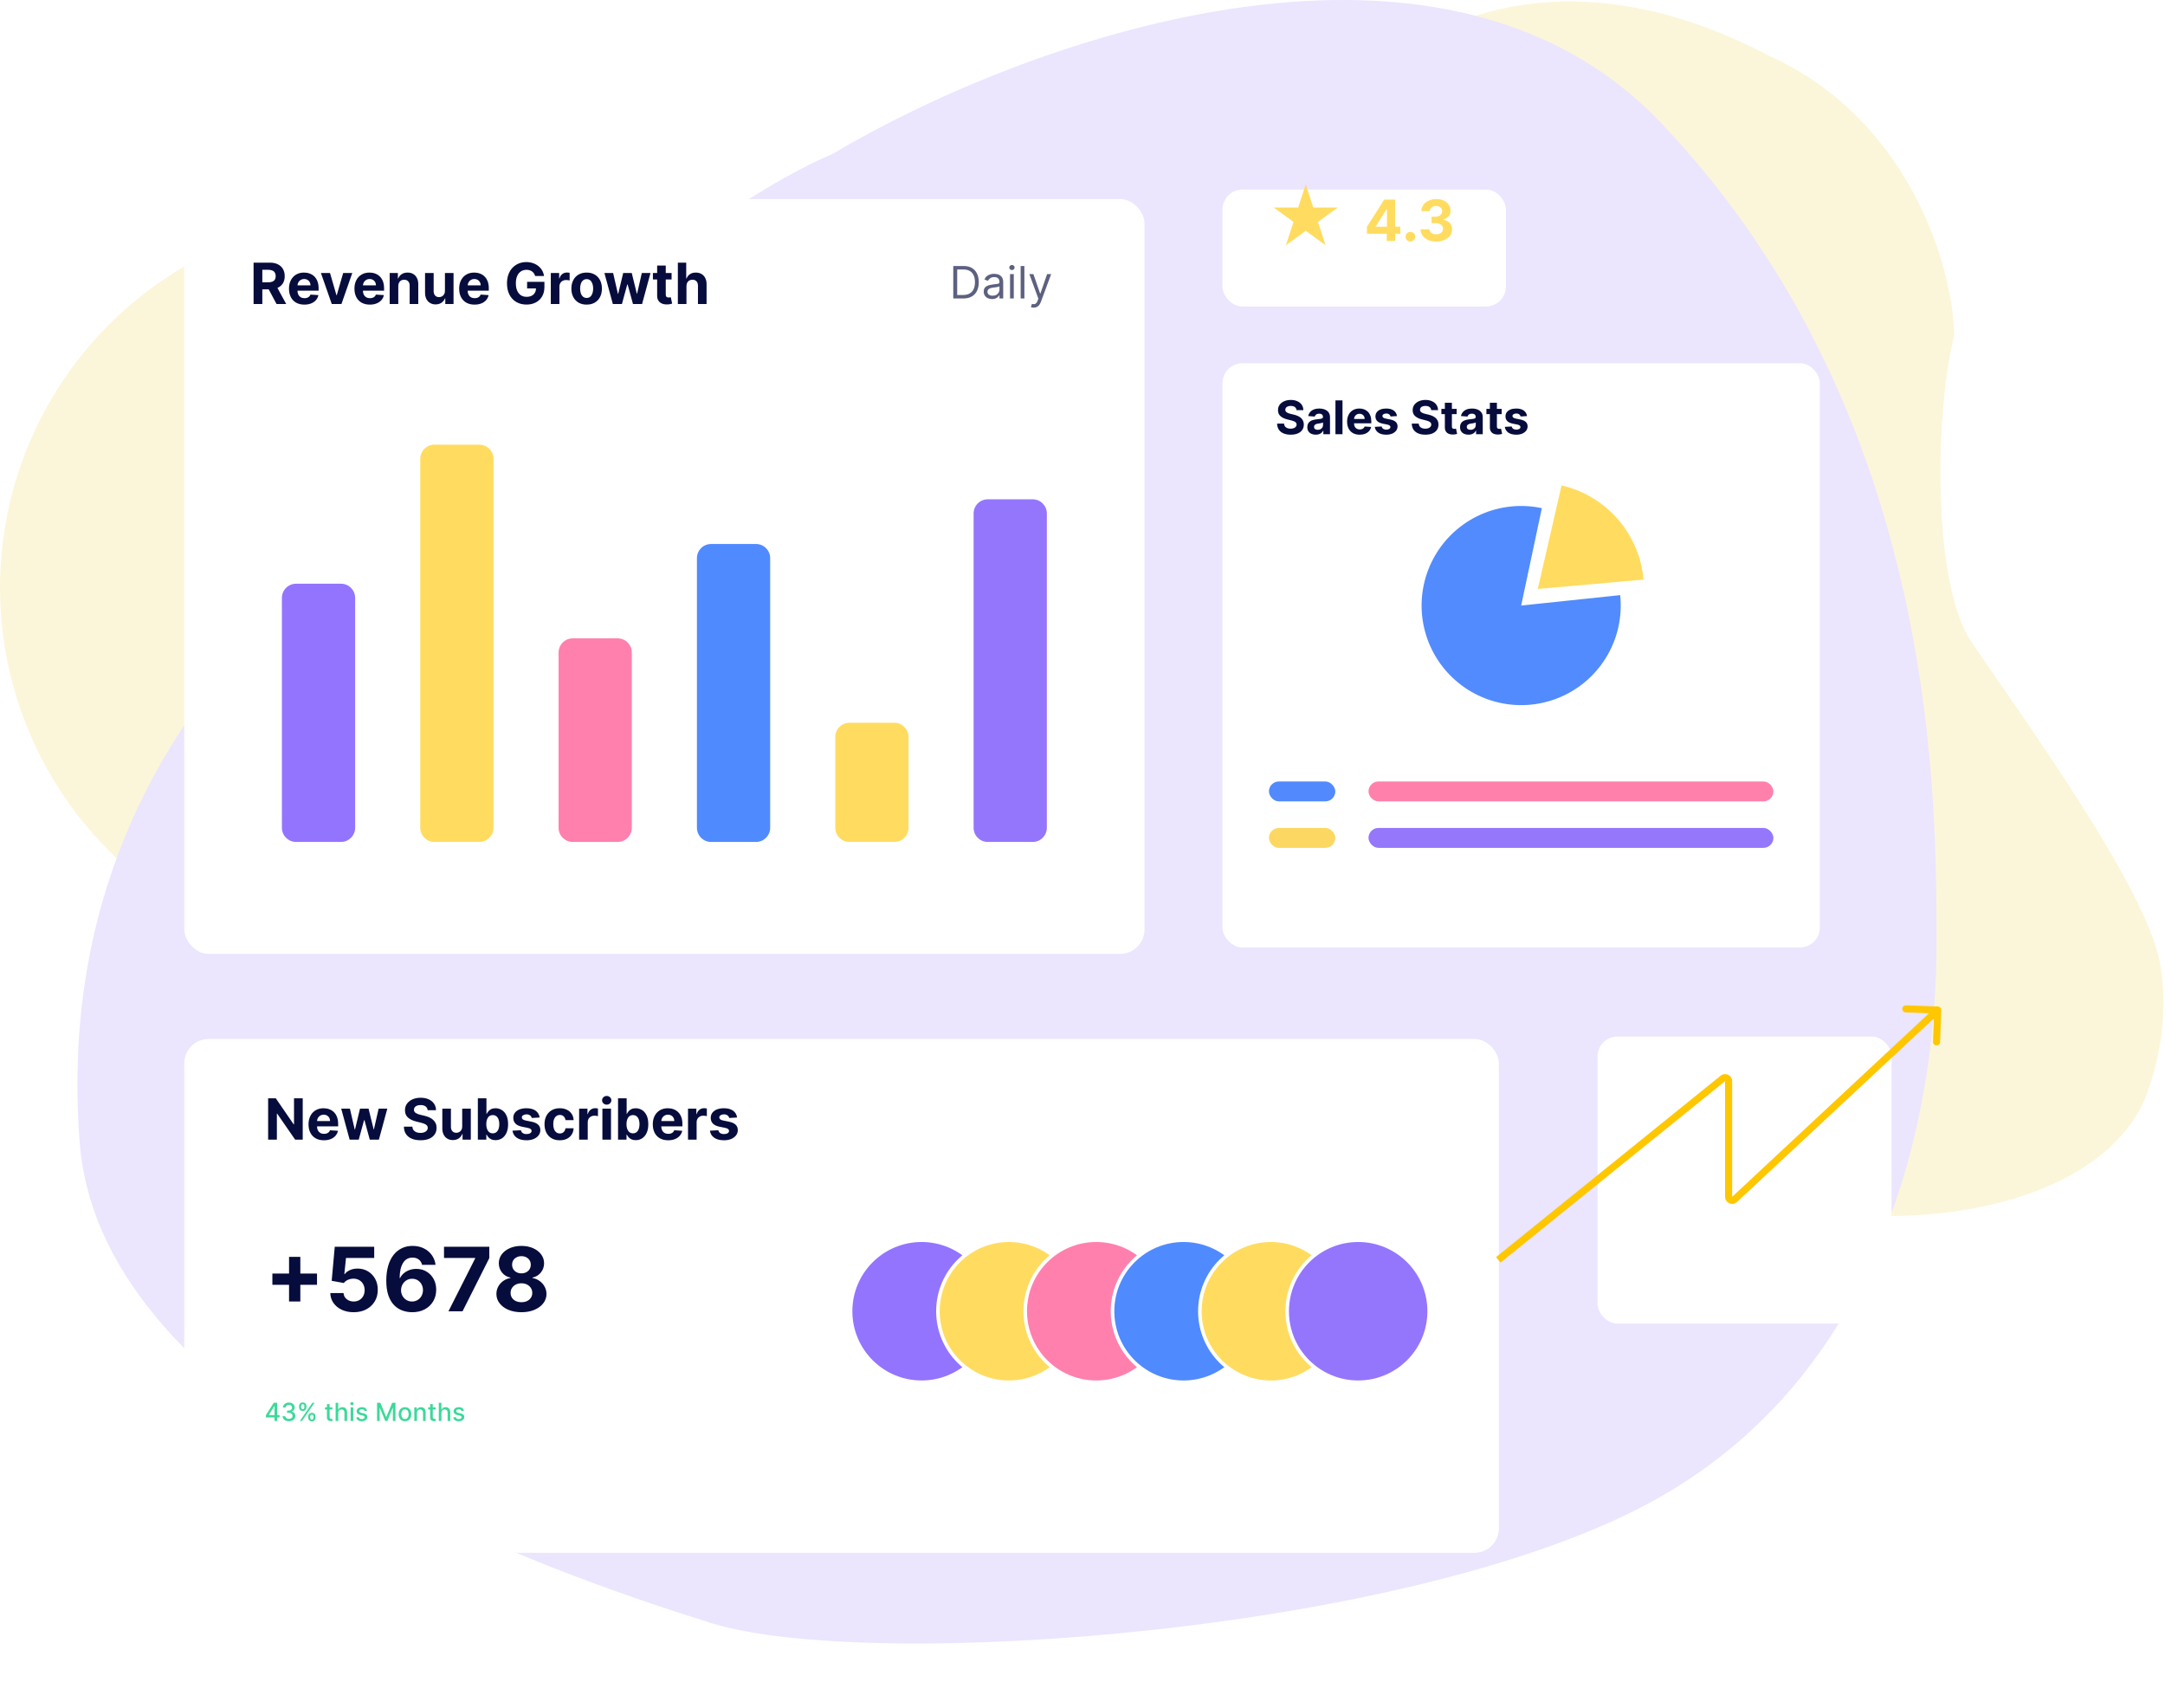 <svg width="611" height="482" viewBox="0 0 611 482" fill="none" xmlns="http://www.w3.org/2000/svg">
<circle cx="105" cy="165.835" r="105" fill="#FBF6DA"/>
<path d="M551.5 94.835C551.5 77.335 540 34.335 499.5 15.835C438.5 -16.165 397.167 8.502 378 28.335L142 310.835C254.333 321.168 487.7 342.035 522.5 342.835C560.1 345.242 594.5 333.835 605 310.835C605 310.835 613.5 292.335 609.5 271.335C605.5 250.335 571.5 203.335 556.5 181.335C544.909 164.335 546.3 114.835 551.5 94.835Z" fill="#FBF6DA"/>
<path d="M468.499 34.423C405.064 -31.977 286.401 12.756 234.999 43.423C188.999 62.923 97.499 143.923 63.499 188.923C53.685 201.911 16.499 245.923 22.499 322.423C28.647 400.811 155.999 443.923 200.499 457.923C244.999 471.923 400.999 460.923 468.499 422.423C535.999 383.923 546.499 306.423 546.499 266.923C546.499 227.423 547.793 117.423 468.499 34.423Z" fill="#EBE5FE"/>
<g filter="url(#filter0_d_15_2227)">
<rect x="52" y="47" width="271" height="213" rx="6.877" fill="white"/>
</g>
<path d="M271.858 84.226H269.028V75.057H271.983C272.873 75.057 273.634 75.24 274.267 75.607C274.899 75.972 275.384 76.495 275.722 77.179C276.059 77.859 276.228 78.674 276.228 79.624C276.228 80.579 276.058 81.401 275.717 82.09C275.377 82.777 274.882 83.305 274.231 83.675C273.58 84.043 272.789 84.226 271.858 84.226ZM270.139 83.241H271.786C272.544 83.241 273.173 83.095 273.671 82.802C274.17 82.51 274.541 82.093 274.786 81.553C275.031 81.013 275.153 80.37 275.153 79.624C275.153 78.883 275.032 78.246 274.79 77.712C274.549 77.174 274.188 76.763 273.707 76.476C273.226 76.186 272.628 76.042 271.912 76.042H270.139V83.241ZM279.971 84.387C279.535 84.387 279.139 84.305 278.784 84.141C278.429 83.974 278.147 83.734 277.938 83.42C277.729 83.104 277.625 82.722 277.625 82.274C277.625 81.88 277.702 81.561 277.857 81.316C278.013 81.068 278.22 80.874 278.48 80.734C278.739 80.594 279.026 80.489 279.339 80.42C279.656 80.349 279.974 80.292 280.293 80.25C280.711 80.197 281.05 80.156 281.309 80.129C281.572 80.1 281.763 80.05 281.882 79.982C282.005 79.913 282.066 79.794 282.066 79.624V79.588C282.066 79.146 281.945 78.803 281.703 78.558C281.465 78.313 281.102 78.191 280.615 78.191C280.111 78.191 279.715 78.301 279.429 78.522C279.142 78.743 278.941 78.979 278.824 79.23L277.822 78.871C278.001 78.454 278.239 78.128 278.538 77.895C278.839 77.659 279.168 77.495 279.523 77.403C279.881 77.307 280.233 77.26 280.58 77.26C280.8 77.26 281.054 77.286 281.341 77.34C281.63 77.391 281.909 77.497 282.178 77.658C282.45 77.819 282.675 78.062 282.854 78.388C283.033 78.713 283.123 79.149 283.123 79.695V84.226H282.066V83.295H282.012C281.941 83.444 281.821 83.604 281.654 83.774C281.487 83.944 281.265 84.089 280.987 84.208C280.709 84.328 280.371 84.387 279.971 84.387ZM280.132 83.438C280.55 83.438 280.902 83.356 281.188 83.192C281.478 83.028 281.696 82.816 281.842 82.556C281.991 82.296 282.066 82.023 282.066 81.737V80.77C282.021 80.823 281.923 80.873 281.77 80.917C281.621 80.959 281.448 80.996 281.251 81.029C281.057 81.059 280.868 81.086 280.683 81.11C280.5 81.131 280.353 81.149 280.239 81.164C279.965 81.2 279.708 81.258 279.469 81.338C279.233 81.416 279.042 81.534 278.896 81.692C278.753 81.847 278.681 82.059 278.681 82.328C278.681 82.695 278.817 82.972 279.089 83.16C279.363 83.346 279.711 83.438 280.132 83.438ZM285.051 84.226V77.349H286.108V84.226H285.051ZM285.588 76.203C285.382 76.203 285.205 76.133 285.056 75.993C284.909 75.852 284.836 75.684 284.836 75.487C284.836 75.29 284.909 75.121 285.056 74.981C285.205 74.84 285.382 74.77 285.588 74.77C285.794 74.77 285.97 74.84 286.117 74.981C286.266 75.121 286.341 75.29 286.341 75.487C286.341 75.684 286.266 75.852 286.117 75.993C285.97 76.133 285.794 76.203 285.588 76.203ZM289.1 75.057V84.226H288.043V75.057H289.1ZM291.715 86.805C291.536 86.805 291.377 86.79 291.236 86.76C291.096 86.733 290.999 86.707 290.945 86.68L291.214 85.748C291.471 85.814 291.698 85.838 291.895 85.82C292.092 85.802 292.266 85.714 292.418 85.556C292.574 85.401 292.715 85.148 292.844 84.799L293.041 84.262L290.498 77.349H291.644L293.542 82.829H293.614L295.512 77.349H296.658L293.739 85.229C293.608 85.584 293.445 85.878 293.251 86.111C293.057 86.347 292.832 86.521 292.575 86.635C292.321 86.748 292.035 86.805 291.715 86.805Z" fill="#5D6180"/>
<path d="M71.565 85.781V74.111H76.169C77.051 74.111 77.803 74.268 78.426 74.584C79.053 74.895 79.529 75.338 79.856 75.911C80.187 76.481 80.352 77.152 80.352 77.923C80.352 78.698 80.185 79.365 79.85 79.923C79.516 80.478 79.032 80.903 78.397 81.199C77.767 81.496 77.003 81.644 76.107 81.644H73.024V79.661H75.708C76.179 79.661 76.57 79.596 76.882 79.467C77.193 79.338 77.425 79.144 77.577 78.886C77.733 78.627 77.81 78.306 77.81 77.923C77.81 77.535 77.733 77.209 77.577 76.943C77.425 76.677 77.191 76.475 76.876 76.339C76.564 76.198 76.171 76.128 75.696 76.128H74.032V85.781H71.565ZM77.867 80.47L80.768 85.781H78.044L75.206 80.47H77.867ZM85.898 85.952C84.997 85.952 84.222 85.769 83.573 85.405C82.927 85.036 82.429 84.516 82.08 83.843C81.73 83.167 81.556 82.368 81.556 81.444C81.556 80.544 81.73 79.754 82.08 79.074C82.429 78.394 82.921 77.864 83.556 77.484C84.194 77.104 84.942 76.914 85.801 76.914C86.378 76.914 86.916 77.007 87.413 77.194C87.915 77.376 88.352 77.651 88.724 78.02C89.1 78.388 89.393 78.852 89.602 79.41C89.811 79.965 89.915 80.614 89.915 81.359V82.026H82.524V80.521H87.63C87.63 80.172 87.554 79.862 87.402 79.592C87.25 79.323 87.039 79.112 86.769 78.96C86.504 78.804 86.194 78.726 85.841 78.726C85.472 78.726 85.145 78.812 84.861 78.983C84.579 79.15 84.359 79.376 84.2 79.661C84.04 79.942 83.958 80.255 83.954 80.601V82.031C83.954 82.464 84.034 82.839 84.194 83.154C84.357 83.469 84.587 83.712 84.883 83.883C85.18 84.054 85.531 84.14 85.938 84.14C86.207 84.14 86.454 84.102 86.678 84.026C86.902 83.95 87.094 83.836 87.254 83.684C87.413 83.532 87.535 83.346 87.618 83.125L89.864 83.273C89.75 83.813 89.516 84.284 89.163 84.687C88.813 85.086 88.361 85.397 87.807 85.621C87.256 85.841 86.619 85.952 85.898 85.952ZM99.424 77.028L96.364 85.781H93.629L90.569 77.028H93.133L94.951 83.291H95.042L96.854 77.028H99.424ZM104.373 85.952C103.473 85.952 102.698 85.769 102.048 85.405C101.402 85.036 100.905 84.516 100.555 83.843C100.206 83.167 100.031 82.368 100.031 81.444C100.031 80.544 100.206 79.754 100.555 79.074C100.905 78.394 101.396 77.864 102.031 77.484C102.669 77.104 103.417 76.914 104.276 76.914C104.853 76.914 105.391 77.007 105.889 77.194C106.39 77.376 106.827 77.651 107.199 78.02C107.575 78.388 107.868 78.852 108.077 79.41C108.286 79.965 108.39 80.614 108.39 81.359V82.026H100.999V80.521H106.105C106.105 80.172 106.029 79.862 105.877 79.592C105.725 79.323 105.514 79.112 105.245 78.96C104.979 78.804 104.669 78.726 104.316 78.726C103.947 78.726 103.621 78.812 103.336 78.983C103.055 79.15 102.834 79.376 102.675 79.661C102.515 79.942 102.434 80.255 102.43 80.601V82.031C102.43 82.464 102.51 82.839 102.669 83.154C102.832 83.469 103.062 83.712 103.359 83.883C103.655 84.054 104.006 84.14 104.413 84.14C104.682 84.14 104.929 84.102 105.154 84.026C105.378 83.95 105.57 83.836 105.729 83.684C105.889 83.532 106.01 83.346 106.094 83.125L108.339 83.273C108.225 83.813 107.991 84.284 107.638 84.687C107.288 85.086 106.836 85.397 106.282 85.621C105.731 85.841 105.095 85.952 104.373 85.952ZM112.402 80.721V85.781H109.974V77.028H112.288V78.572H112.39C112.584 78.063 112.909 77.661 113.365 77.364C113.821 77.064 114.373 76.914 115.023 76.914C115.631 76.914 116.161 77.047 116.613 77.313C117.065 77.579 117.416 77.959 117.667 78.453C117.918 78.943 118.043 79.528 118.043 80.208V85.781H115.616V80.641C115.619 80.105 115.483 79.687 115.205 79.387C114.928 79.083 114.546 78.931 114.06 78.931C113.733 78.931 113.445 79.002 113.194 79.142C112.947 79.283 112.753 79.488 112.613 79.758C112.476 80.024 112.406 80.345 112.402 80.721ZM125.569 82.054V77.028H127.996V85.781H125.666V84.191H125.575C125.377 84.704 125.049 85.116 124.589 85.427C124.133 85.739 123.577 85.895 122.919 85.895C122.334 85.895 121.82 85.762 121.375 85.496C120.931 85.23 120.583 84.852 120.332 84.362C120.085 83.872 119.96 83.285 119.956 82.601V77.028H122.384V82.168C122.387 82.685 122.526 83.093 122.8 83.393C123.073 83.693 123.44 83.843 123.899 83.843C124.192 83.843 124.465 83.777 124.72 83.644C124.975 83.507 125.18 83.306 125.335 83.04C125.495 82.774 125.573 82.445 125.569 82.054ZM133.927 85.952C133.027 85.952 132.252 85.769 131.602 85.405C130.956 85.036 130.459 84.516 130.109 83.843C129.76 83.167 129.585 82.368 129.585 81.444C129.585 80.544 129.76 79.754 130.109 79.074C130.459 78.394 130.951 77.864 131.585 77.484C132.223 77.104 132.972 76.914 133.83 76.914C134.408 76.914 134.945 77.007 135.443 77.194C135.944 77.376 136.381 77.651 136.753 78.02C137.129 78.388 137.422 78.852 137.631 79.41C137.84 79.965 137.944 80.614 137.944 81.359V82.026H130.554V80.521H135.659C135.659 80.172 135.583 79.862 135.431 79.592C135.279 79.323 135.069 79.112 134.799 78.96C134.533 78.804 134.223 78.726 133.87 78.726C133.501 78.726 133.175 78.812 132.89 78.983C132.609 79.15 132.388 79.376 132.229 79.661C132.069 79.942 131.988 80.255 131.984 80.601V82.031C131.984 82.464 132.064 82.839 132.223 83.154C132.387 83.469 132.616 83.712 132.913 83.883C133.209 84.054 133.56 84.14 133.967 84.14C134.237 84.14 134.483 84.102 134.708 84.026C134.932 83.95 135.124 83.836 135.283 83.684C135.443 83.532 135.564 83.346 135.648 83.125L137.893 83.273C137.779 83.813 137.545 84.284 137.192 84.687C136.843 85.086 136.391 85.397 135.836 85.621C135.285 85.841 134.649 85.952 133.927 85.952ZM151.026 77.883C150.946 77.606 150.834 77.361 150.69 77.148C150.545 76.931 150.369 76.749 150.16 76.601C149.955 76.449 149.719 76.333 149.453 76.253C149.191 76.174 148.901 76.134 148.581 76.134C147.985 76.134 147.461 76.282 147.009 76.578C146.561 76.874 146.211 77.305 145.96 77.872C145.71 78.434 145.584 79.121 145.584 79.934C145.584 80.747 145.708 81.439 145.955 82.008C146.202 82.578 146.551 83.013 147.003 83.313C147.455 83.61 147.989 83.758 148.604 83.758C149.163 83.758 149.639 83.659 150.035 83.462C150.433 83.26 150.737 82.977 150.946 82.612C151.159 82.248 151.265 81.817 151.265 81.319L151.767 81.393H148.758V79.535H153.642V81.006C153.642 82.031 153.425 82.913 152.992 83.65C152.559 84.383 151.962 84.949 151.203 85.348C150.443 85.743 149.573 85.94 148.593 85.94C147.499 85.94 146.538 85.699 145.71 85.217C144.881 84.73 144.236 84.041 143.772 83.148C143.312 82.252 143.083 81.188 143.083 79.957C143.083 79.011 143.219 78.168 143.493 77.427C143.77 76.683 144.158 76.052 144.655 75.535C145.153 75.019 145.732 74.625 146.393 74.356C147.054 74.086 147.77 73.951 148.542 73.951C149.203 73.951 149.818 74.048 150.388 74.242C150.958 74.432 151.463 74.701 151.904 75.051C152.348 75.4 152.711 75.816 152.992 76.299C153.273 76.778 153.454 77.305 153.533 77.883H151.026ZM155.449 85.781V77.028H157.803V78.555H157.894C158.053 78.012 158.321 77.602 158.697 77.325C159.073 77.043 159.507 76.903 159.997 76.903C160.118 76.903 160.249 76.91 160.39 76.926C160.53 76.941 160.654 76.962 160.76 76.988V79.142C160.646 79.108 160.489 79.078 160.287 79.051C160.086 79.025 159.902 79.011 159.734 79.011C159.377 79.011 159.058 79.089 158.777 79.245C158.5 79.397 158.279 79.609 158.116 79.883C157.957 80.157 157.877 80.472 157.877 80.829V85.781H155.449ZM165.562 85.952C164.677 85.952 163.912 85.764 163.266 85.388C162.624 85.008 162.128 84.48 161.779 83.803C161.429 83.124 161.254 82.335 161.254 81.439C161.254 80.535 161.429 79.744 161.779 79.068C162.128 78.388 162.624 77.86 163.266 77.484C163.912 77.104 164.677 76.914 165.562 76.914C166.447 76.914 167.211 77.104 167.853 77.484C168.499 77.86 168.997 78.388 169.346 79.068C169.695 79.744 169.87 80.535 169.87 81.439C169.87 82.335 169.695 83.124 169.346 83.803C168.997 84.48 168.499 85.008 167.853 85.388C167.211 85.764 166.447 85.952 165.562 85.952ZM165.574 84.071C165.976 84.071 166.313 83.957 166.582 83.729C166.852 83.498 167.055 83.182 167.192 82.784C167.333 82.385 167.403 81.931 167.403 81.422C167.403 80.912 167.333 80.459 167.192 80.06C167.055 79.661 166.852 79.346 166.582 79.114C166.313 78.882 165.976 78.766 165.574 78.766C165.167 78.766 164.825 78.882 164.548 79.114C164.275 79.346 164.067 79.661 163.927 80.06C163.79 80.459 163.722 80.912 163.722 81.422C163.722 81.931 163.79 82.385 163.927 82.784C164.067 83.182 164.275 83.498 164.548 83.729C164.825 83.957 165.167 84.071 165.574 84.071ZM172.956 85.781L170.574 77.028H173.03L174.386 82.909H174.466L175.879 77.028H178.289L179.725 82.875H179.799L181.133 77.028H183.583L181.207 85.781H178.637L177.133 80.276H177.024L175.52 85.781H172.956ZM189.534 77.028V78.852H184.263V77.028H189.534ZM185.459 74.931H187.887V83.091C187.887 83.315 187.921 83.49 187.989 83.615C188.058 83.737 188.153 83.823 188.274 83.872C188.4 83.921 188.544 83.946 188.707 83.946C188.821 83.946 188.935 83.936 189.049 83.917C189.163 83.895 189.251 83.877 189.311 83.866L189.693 85.672C189.572 85.71 189.401 85.754 189.18 85.804C188.96 85.857 188.692 85.889 188.377 85.9C187.792 85.923 187.279 85.845 186.838 85.667C186.401 85.488 186.061 85.211 185.818 84.835C185.575 84.459 185.455 83.984 185.459 83.41V74.931ZM193.73 80.721V85.781H191.303V74.111H193.662V78.572H193.765C193.962 78.056 194.281 77.651 194.722 77.359C195.162 77.062 195.715 76.914 196.38 76.914C196.988 76.914 197.518 77.047 197.97 77.313C198.426 77.575 198.779 77.953 199.03 78.447C199.284 78.937 199.41 79.524 199.406 80.208V85.781H196.978V80.641C196.982 80.102 196.845 79.682 196.568 79.382C196.295 79.082 195.911 78.931 195.417 78.931C195.087 78.931 194.794 79.002 194.539 79.142C194.289 79.283 194.091 79.488 193.947 79.758C193.806 80.024 193.734 80.345 193.73 80.721Z" fill="#060C3C"/>
<path d="M79.559 168.71C79.559 166.501 81.35 164.71 83.559 164.71H96.228C98.437 164.71 100.228 166.501 100.228 168.71V233.578C100.228 235.788 98.437 237.578 96.228 237.578H83.559C81.35 237.578 79.559 235.788 79.559 233.578V168.71Z" fill="#9374FF"/>
<path d="M118.602 129.474C118.602 127.265 120.392 125.474 122.602 125.474H135.271C137.48 125.474 139.271 127.265 139.271 129.474V233.579C139.271 235.789 137.48 237.579 135.271 237.579H122.602C120.392 237.579 118.602 235.789 118.602 233.579V129.474Z" fill="#FFDC60"/>
<path d="M157.643 184.125C157.643 181.916 159.433 180.125 161.643 180.125H174.312C176.521 180.125 178.312 181.916 178.312 184.125V233.579C178.312 235.788 176.521 237.579 174.312 237.579H161.643C159.433 237.579 157.643 235.788 157.643 233.579V184.125Z" fill="#FF80AD"/>
<path d="M196.686 157.5C196.686 155.291 198.476 153.5 200.686 153.5H213.355C215.564 153.5 217.355 155.291 217.355 157.5V233.579C217.355 235.788 215.564 237.579 213.355 237.579H200.686C198.476 237.579 196.686 235.788 196.686 233.579V157.5Z" fill="#508AFF"/>
<path d="M235.729 207.948C235.729 205.739 237.519 203.948 239.729 203.948H252.398C254.607 203.948 256.398 205.739 256.398 207.948V233.58C256.398 235.789 254.607 237.58 252.398 237.58H239.729C237.519 237.58 235.729 235.789 235.729 233.58V207.948Z" fill="#FFDC60"/>
<path d="M274.77 144.889C274.77 142.68 276.56 140.889 278.77 140.889H291.439C293.648 140.889 295.439 142.68 295.439 144.889V233.58C295.439 235.789 293.648 237.58 291.439 237.58H278.77C276.56 237.58 274.77 235.789 274.77 233.58V144.889Z" fill="#9476FD"/>
<g filter="url(#filter1_d_15_2227)">
<rect x="345" y="95" width="168.597" height="164.851" rx="5.62" fill="white"/>
</g>
<path d="M365.901 115.726C365.864 115.351 365.704 115.059 365.421 114.851C365.139 114.643 364.755 114.539 364.271 114.539C363.942 114.539 363.664 114.586 363.437 114.679C363.211 114.769 363.037 114.894 362.916 115.056C362.798 115.217 362.739 115.4 362.739 115.605C362.733 115.776 362.768 115.925 362.846 116.052C362.927 116.18 363.037 116.29 363.177 116.383C363.316 116.473 363.478 116.552 363.661 116.621C363.844 116.686 364.04 116.742 364.248 116.788L365.105 116.993C365.521 117.086 365.902 117.21 366.25 117.366C366.598 117.521 366.899 117.712 367.154 117.938C367.408 118.165 367.605 118.432 367.745 118.739C367.888 119.047 367.961 119.399 367.964 119.796C367.961 120.38 367.812 120.886 367.517 121.314C367.225 121.74 366.803 122.07 366.25 122.306C365.701 122.539 365.038 122.656 364.262 122.656C363.492 122.656 362.821 122.538 362.25 122.302C361.682 122.066 361.238 121.716 360.918 121.254C360.602 120.788 360.436 120.212 360.42 119.526H362.371C362.393 119.846 362.484 120.113 362.646 120.327C362.81 120.538 363.029 120.698 363.302 120.807C363.579 120.912 363.891 120.965 364.238 120.965C364.58 120.965 364.876 120.916 365.128 120.816C365.382 120.717 365.58 120.579 365.719 120.402C365.859 120.225 365.929 120.021 365.929 119.792C365.929 119.578 365.865 119.397 365.738 119.252C365.614 119.106 365.431 118.981 365.188 118.879C364.949 118.777 364.656 118.683 364.308 118.6L363.27 118.339C362.466 118.143 361.831 117.837 361.365 117.421C360.9 117.005 360.668 116.445 360.671 115.74C360.668 115.163 360.822 114.659 361.132 114.227C361.446 113.795 361.876 113.459 362.422 113.217C362.969 112.974 363.59 112.853 364.285 112.853C364.993 112.853 365.611 112.974 366.138 113.217C366.669 113.459 367.082 113.795 367.377 114.227C367.672 114.659 367.824 115.158 367.833 115.726H365.901ZM371.322 122.656C370.866 122.656 370.459 122.576 370.102 122.418C369.745 122.257 369.463 122.019 369.255 121.706C369.05 121.389 368.947 120.995 368.947 120.523C368.947 120.125 369.02 119.792 369.166 119.522C369.312 119.252 369.511 119.034 369.762 118.87C370.014 118.705 370.299 118.581 370.619 118.497C370.942 118.413 371.28 118.354 371.634 118.32C372.05 118.277 372.386 118.236 372.64 118.199C372.895 118.159 373.079 118.1 373.194 118.022C373.309 117.945 373.367 117.83 373.367 117.678V117.65C373.367 117.355 373.274 117.127 373.087 116.965C372.904 116.804 372.643 116.723 372.305 116.723C371.948 116.723 371.664 116.802 371.453 116.96C371.242 117.116 371.102 117.311 371.034 117.547L369.199 117.398C369.292 116.964 369.475 116.588 369.748 116.271C370.022 115.952 370.374 115.706 370.805 115.536C371.24 115.362 371.743 115.275 372.314 115.275C372.712 115.275 373.092 115.321 373.455 115.414C373.821 115.508 374.146 115.652 374.428 115.848C374.714 116.043 374.939 116.295 375.104 116.602C375.268 116.906 375.35 117.271 375.35 117.696V122.521H373.469V121.529H373.413C373.298 121.752 373.145 121.949 372.952 122.12C372.76 122.288 372.528 122.42 372.258 122.516C371.988 122.609 371.676 122.656 371.322 122.656ZM371.89 121.286C372.182 121.286 372.44 121.229 372.663 121.114C372.887 120.996 373.062 120.838 373.19 120.639C373.317 120.441 373.381 120.215 373.381 119.964V119.205C373.319 119.245 373.233 119.283 373.124 119.317C373.019 119.348 372.899 119.377 372.766 119.405C372.632 119.43 372.499 119.453 372.365 119.475C372.232 119.494 372.111 119.511 372.002 119.526C371.769 119.56 371.566 119.615 371.392 119.689C371.218 119.764 371.083 119.865 370.987 119.992C370.891 120.116 370.843 120.271 370.843 120.458C370.843 120.728 370.941 120.934 371.136 121.077C371.335 121.217 371.586 121.286 371.89 121.286ZM378.873 112.984V122.521H376.889V112.984H378.873ZM383.722 122.66C382.986 122.66 382.353 122.511 381.822 122.213C381.294 121.912 380.888 121.487 380.602 120.937C380.316 120.385 380.174 119.731 380.174 118.977C380.174 118.241 380.316 117.595 380.602 117.04C380.888 116.484 381.29 116.051 381.808 115.74C382.33 115.43 382.941 115.275 383.643 115.275C384.115 115.275 384.554 115.351 384.961 115.503C385.37 115.652 385.727 115.877 386.032 116.178C386.339 116.479 386.578 116.858 386.749 117.314C386.919 117.768 387.005 118.298 387.005 118.907V119.452H380.965V118.222H385.137C385.137 117.937 385.075 117.684 384.951 117.463C384.827 117.243 384.655 117.071 384.434 116.946C384.217 116.819 383.964 116.756 383.675 116.756C383.374 116.756 383.107 116.825 382.874 116.965C382.645 117.102 382.465 117.286 382.334 117.519C382.204 117.749 382.137 118.005 382.134 118.288V119.456C382.134 119.81 382.199 120.116 382.33 120.374C382.463 120.631 382.651 120.83 382.893 120.97C383.135 121.11 383.422 121.179 383.754 121.179C383.975 121.179 384.177 121.148 384.36 121.086C384.543 121.024 384.7 120.931 384.83 120.807C384.961 120.683 385.06 120.531 385.128 120.351L386.963 120.472C386.87 120.912 386.679 121.297 386.39 121.626C386.105 121.952 385.735 122.207 385.282 122.39C384.832 122.57 384.312 122.66 383.722 122.66ZM394.251 117.408L392.434 117.519C392.403 117.364 392.337 117.224 392.234 117.1C392.132 116.973 391.997 116.872 391.829 116.797C391.665 116.72 391.467 116.681 391.238 116.681C390.93 116.681 390.671 116.746 390.46 116.877C390.249 117.004 390.143 117.175 390.143 117.389C390.143 117.56 390.212 117.704 390.348 117.822C390.485 117.94 390.719 118.035 391.051 118.106L392.346 118.367C393.041 118.51 393.56 118.739 393.901 119.056C394.243 119.373 394.414 119.789 394.414 120.304C394.414 120.773 394.275 121.184 393.999 121.538C393.726 121.892 393.35 122.168 392.872 122.367C392.397 122.562 391.849 122.66 391.228 122.66C390.282 122.66 389.527 122.463 388.965 122.069C388.406 121.671 388.079 121.131 387.983 120.448L389.934 120.346C389.993 120.635 390.136 120.855 390.362 121.007C390.589 121.156 390.879 121.231 391.233 121.231C391.581 121.231 391.86 121.164 392.071 121.03C392.285 120.894 392.394 120.718 392.397 120.504C392.394 120.324 392.318 120.177 392.169 120.062C392.02 119.944 391.79 119.854 391.48 119.792L390.241 119.545C389.543 119.405 389.023 119.163 388.681 118.818C388.343 118.474 388.174 118.035 388.174 117.501C388.174 117.041 388.298 116.645 388.546 116.313C388.798 115.981 389.15 115.725 389.603 115.545C390.06 115.365 390.594 115.275 391.205 115.275C392.109 115.275 392.819 115.466 393.338 115.848C393.859 116.229 394.164 116.749 394.251 117.408ZM403.908 115.726C403.871 115.351 403.711 115.059 403.429 114.851C403.146 114.643 402.763 114.539 402.279 114.539C401.95 114.539 401.672 114.586 401.445 114.679C401.218 114.769 401.045 114.894 400.924 115.056C400.806 115.217 400.747 115.4 400.747 115.605C400.74 115.776 400.776 115.925 400.854 116.052C400.934 116.18 401.045 116.29 401.184 116.383C401.324 116.473 401.485 116.552 401.669 116.621C401.852 116.686 402.047 116.742 402.255 116.788L403.112 116.993C403.528 117.086 403.91 117.21 404.258 117.366C404.605 117.521 404.907 117.712 405.161 117.938C405.416 118.165 405.613 118.432 405.752 118.739C405.895 119.047 405.968 119.399 405.971 119.796C405.968 120.38 405.819 120.886 405.524 121.314C405.233 121.74 404.81 122.07 404.258 122.306C403.708 122.539 403.045 122.656 402.269 122.656C401.499 122.656 400.829 122.538 400.258 122.302C399.69 122.066 399.246 121.716 398.926 121.254C398.609 120.788 398.443 120.212 398.428 119.526H400.379C400.4 119.846 400.492 120.113 400.653 120.327C400.818 120.538 401.037 120.698 401.31 120.807C401.586 120.912 401.898 120.965 402.246 120.965C402.588 120.965 402.884 120.916 403.135 120.816C403.39 120.717 403.587 120.579 403.727 120.402C403.867 120.225 403.936 120.021 403.936 119.792C403.936 119.578 403.873 119.397 403.745 119.252C403.621 119.106 403.438 118.981 403.196 118.879C402.957 118.777 402.664 118.683 402.316 118.6L401.277 118.339C400.473 118.143 399.839 117.837 399.373 117.421C398.907 117.005 398.676 116.445 398.679 115.74C398.676 115.163 398.83 114.659 399.14 114.227C399.454 113.795 399.884 113.459 400.43 113.217C400.976 112.974 401.597 112.853 402.293 112.853C403 112.853 403.618 112.974 404.146 113.217C404.677 113.459 405.09 113.795 405.385 114.227C405.68 114.659 405.832 115.158 405.841 115.726H403.908ZM411.095 115.368V116.858H406.787V115.368H411.095ZM407.765 113.654H409.749V120.323C409.749 120.506 409.777 120.649 409.833 120.751C409.889 120.85 409.966 120.92 410.066 120.961C410.168 121.001 410.286 121.021 410.42 121.021C410.513 121.021 410.606 121.013 410.699 120.998C410.792 120.979 410.864 120.965 410.913 120.956L411.225 122.432C411.126 122.463 410.986 122.499 410.806 122.539C410.626 122.583 410.407 122.609 410.15 122.618C409.671 122.637 409.252 122.573 408.892 122.427C408.535 122.281 408.257 122.055 408.059 121.748C407.86 121.44 407.762 121.052 407.765 120.583V113.654ZM414.427 122.656C413.97 122.656 413.564 122.576 413.207 122.418C412.85 122.257 412.567 122.019 412.359 121.706C412.154 121.389 412.052 120.995 412.052 120.523C412.052 120.125 412.125 119.792 412.271 119.522C412.417 119.252 412.615 119.034 412.867 118.87C413.118 118.705 413.404 118.581 413.724 118.497C414.046 118.413 414.385 118.354 414.739 118.32C415.155 118.277 415.49 118.236 415.745 118.199C415.999 118.159 416.184 118.1 416.299 118.022C416.414 117.945 416.471 117.83 416.471 117.678V117.65C416.471 117.355 416.378 117.127 416.192 116.965C416.008 116.804 415.748 116.723 415.409 116.723C415.052 116.723 414.768 116.802 414.557 116.96C414.346 117.116 414.206 117.311 414.138 117.547L412.303 117.398C412.396 116.964 412.58 116.588 412.853 116.271C413.126 115.952 413.478 115.706 413.91 115.536C414.344 115.362 414.847 115.275 415.419 115.275C415.816 115.275 416.196 115.321 416.559 115.414C416.926 115.508 417.25 115.652 417.533 115.848C417.818 116.043 418.043 116.295 418.208 116.602C418.372 116.906 418.455 117.271 418.455 117.696V122.521H416.573V121.529H416.518C416.403 121.752 416.249 121.949 416.057 122.12C415.864 122.288 415.633 122.42 415.363 122.516C415.093 122.609 414.781 122.656 414.427 122.656ZM414.995 121.286C415.287 121.286 415.544 121.229 415.768 121.114C415.991 120.996 416.167 120.838 416.294 120.639C416.421 120.441 416.485 120.215 416.485 119.964V119.205C416.423 119.245 416.337 119.283 416.229 119.317C416.123 119.348 416.004 119.377 415.87 119.405C415.737 119.43 415.603 119.453 415.47 119.475C415.336 119.494 415.215 119.511 415.107 119.526C414.874 119.56 414.67 119.615 414.497 119.689C414.323 119.764 414.188 119.865 414.091 119.992C413.995 120.116 413.947 120.271 413.947 120.458C413.947 120.728 414.045 120.934 414.24 121.077C414.439 121.217 414.691 121.286 414.995 121.286ZM423.798 115.368V116.858H419.491V115.368H423.798ZM420.469 113.654H422.452V120.323C422.452 120.506 422.48 120.649 422.536 120.751C422.592 120.85 422.67 120.92 422.769 120.961C422.872 121.001 422.989 121.021 423.123 121.021C423.216 121.021 423.309 121.013 423.402 120.998C423.496 120.979 423.567 120.965 423.617 120.956L423.929 122.432C423.829 122.463 423.69 122.499 423.509 122.539C423.329 122.583 423.111 122.609 422.853 122.618C422.375 122.637 421.956 122.573 421.596 122.427C421.239 122.281 420.961 122.055 420.762 121.748C420.563 121.44 420.466 121.052 420.469 120.583V113.654ZM430.952 117.408L429.136 117.519C429.105 117.364 429.038 117.224 428.936 117.1C428.833 116.973 428.698 116.872 428.531 116.797C428.366 116.72 428.169 116.681 427.939 116.681C427.632 116.681 427.373 116.746 427.161 116.877C426.95 117.004 426.845 117.175 426.845 117.389C426.845 117.56 426.913 117.704 427.05 117.822C427.186 117.94 427.421 118.035 427.753 118.106L429.047 118.367C429.743 118.51 430.261 118.739 430.603 119.056C430.944 119.373 431.115 119.789 431.115 120.304C431.115 120.773 430.977 121.184 430.701 121.538C430.427 121.892 430.052 122.168 429.574 122.367C429.099 122.562 428.551 122.66 427.93 122.66C426.983 122.66 426.229 122.463 425.667 122.069C425.108 121.671 424.78 121.131 424.684 120.448L426.635 120.346C426.694 120.635 426.837 120.855 427.064 121.007C427.29 121.156 427.581 121.231 427.934 121.231C428.282 121.231 428.562 121.164 428.773 121.03C428.987 120.894 429.096 120.718 429.099 120.504C429.096 120.324 429.019 120.177 428.87 120.062C428.721 119.944 428.492 119.854 428.181 119.792L426.943 119.545C426.244 119.405 425.724 119.163 425.383 118.818C425.044 118.474 424.875 118.035 424.875 117.501C424.875 117.041 424.999 116.645 425.248 116.313C425.499 115.981 425.851 115.725 426.305 115.545C426.761 115.365 427.295 115.275 427.907 115.275C428.81 115.275 429.521 115.466 430.039 115.848C430.561 116.229 430.865 116.749 430.952 117.408Z" fill="#060C3C"/>
<rect x="386.213" y="220.512" width="114.272" height="5.62" rx="2.81" fill="#FF81AB"/>
<rect x="358.113" y="220.512" width="18.733" height="5.62" rx="2.81" fill="#528AFD"/>
<rect x="386.213" y="233.625" width="114.272" height="5.62" rx="2.81" fill="#9577FB"/>
<rect x="358.113" y="233.625" width="18.733" height="5.62" rx="2.81" fill="#FCD862"/>
<path d="M435.141 143.384C429.337 142.15 423.291 142.785 417.87 145.199C412.449 147.612 407.931 151.68 404.964 156.819C401.997 161.958 400.733 167.905 401.353 173.806C401.973 179.708 404.446 185.262 408.417 189.671C412.387 194.081 417.652 197.121 423.457 198.355C429.261 199.588 435.307 198.953 440.728 196.539C446.149 194.126 450.667 190.058 453.634 184.919C456.601 179.78 457.865 173.833 457.244 167.932L429.299 170.869L435.141 143.384Z" fill="#528BFD"/>
<path d="M440.692 136.974C446.861 138.391 452.423 141.725 456.581 146.498C460.738 151.271 463.278 157.237 463.837 163.542L433.981 166.186L440.692 136.974Z" fill="#FFDC60"/>
<g filter="url(#filter2_d_15_2227)">
<rect x="345" y="46" width="80" height="33" rx="5.62" fill="white"/>
</g>
<path d="M385.769 65.949V64.005L390.641 56.33H392.317V59.02H391.325L388.254 63.88V63.971H395.177V65.949H385.769ZM391.371 68V65.356L391.416 64.496V56.33H393.73V68H391.371ZM398.043 68.148C397.667 68.148 397.344 68.015 397.075 67.749C396.809 67.48 396.676 67.157 396.676 66.781C396.676 66.408 396.809 66.089 397.075 65.823C397.344 65.557 397.667 65.424 398.043 65.424C398.408 65.424 398.727 65.557 399.001 65.823C399.274 66.089 399.411 66.408 399.411 66.781C399.411 67.031 399.346 67.261 399.217 67.47C399.092 67.675 398.927 67.84 398.721 67.966C398.516 68.087 398.29 68.148 398.043 68.148ZM405.319 68.16C404.468 68.16 403.71 68.013 403.045 67.721C402.384 67.424 401.862 67.018 401.478 66.501C401.098 65.981 400.902 65.381 400.891 64.701H403.376C403.391 64.986 403.484 65.236 403.655 65.453C403.829 65.666 404.061 65.831 404.35 65.949C404.639 66.066 404.963 66.125 405.324 66.125C405.7 66.125 406.033 66.059 406.322 65.926C406.61 65.793 406.836 65.609 407 65.373C407.163 65.138 407.245 64.866 407.245 64.558C407.245 64.247 407.157 63.971 406.983 63.732C406.812 63.489 406.565 63.299 406.242 63.162C405.923 63.025 405.543 62.957 405.102 62.957H404.014V61.145H405.102C405.474 61.145 405.803 61.08 406.088 60.951C406.377 60.822 406.601 60.644 406.76 60.416C406.92 60.184 407 59.914 407 59.606C407 59.314 406.929 59.057 406.789 58.837C406.652 58.613 406.458 58.438 406.208 58.313C405.961 58.188 405.672 58.125 405.341 58.125C405.007 58.125 404.701 58.186 404.424 58.307C404.147 58.425 403.924 58.594 403.757 58.814C403.59 59.035 403.501 59.293 403.489 59.589H401.125C401.136 58.917 401.328 58.324 401.7 57.812C402.072 57.299 402.574 56.898 403.205 56.609C403.839 56.317 404.555 56.17 405.353 56.17C406.158 56.17 406.863 56.317 407.467 56.609C408.071 56.902 408.54 57.297 408.874 57.794C409.212 58.288 409.38 58.843 409.376 59.458C409.38 60.112 409.176 60.657 408.766 61.094C408.36 61.531 407.83 61.808 407.176 61.926V62.017C408.035 62.127 408.688 62.425 409.136 62.911C409.589 63.394 409.813 63.998 409.809 64.724C409.813 65.388 409.621 65.979 409.233 66.496C408.85 67.012 408.32 67.419 407.644 67.715C406.967 68.011 406.192 68.16 405.319 68.16Z" fill="#FFDC60"/>
<path d="M368.5 52L370.633 58.564H377.535L371.951 62.621L374.084 69.186L368.5 65.129L362.916 69.186L365.049 62.621L359.465 58.564H366.367L368.5 52Z" fill="#FFDC60"/>
<g filter="url(#filter3_d_15_2227)">
<rect x="52" y="284" width="371" height="145" rx="6.877" fill="white"/>
</g>
<path d="M85.432 309.917V321.587H83.3L78.223 314.242H78.138V321.587H75.671V309.917H77.836L82.873 317.256H82.976V309.917H85.432ZM91.413 321.758C90.513 321.758 89.738 321.576 89.088 321.211C88.443 320.842 87.945 320.322 87.596 319.65C87.246 318.973 87.071 318.174 87.071 317.251C87.071 316.35 87.246 315.56 87.596 314.88C87.945 314.2 88.437 313.67 89.072 313.29C89.71 312.91 90.458 312.72 91.317 312.72C91.894 312.72 92.431 312.813 92.929 313C93.431 313.182 93.868 313.457 94.24 313.826C94.616 314.194 94.908 314.658 95.117 315.216C95.326 315.771 95.431 316.42 95.431 317.165V317.832H88.04V316.327H93.146C93.146 315.978 93.07 315.668 92.918 315.399C92.766 315.129 92.555 314.918 92.285 314.766C92.019 314.61 91.71 314.532 91.356 314.532C90.988 314.532 90.661 314.618 90.376 314.789C90.095 314.956 89.875 315.182 89.715 315.467C89.556 315.748 89.474 316.061 89.47 316.407V317.837C89.47 318.271 89.55 318.645 89.71 318.96C89.873 319.275 90.103 319.518 90.399 319.689C90.695 319.86 91.047 319.946 91.453 319.946C91.723 319.946 91.97 319.908 92.194 319.832C92.418 319.756 92.61 319.642 92.77 319.49C92.929 319.338 93.051 319.152 93.134 318.932L95.379 319.08C95.266 319.619 95.032 320.09 94.679 320.493C94.329 320.892 93.877 321.203 93.322 321.427C92.772 321.648 92.135 321.758 91.413 321.758ZM98.679 321.587L96.297 312.834H98.753L100.109 318.715H100.189L101.602 312.834H104.012L105.448 318.681H105.522L106.856 312.834H109.306L106.93 321.587H104.36L102.856 316.082H102.747L101.243 321.587H98.679ZM120.691 313.273C120.646 312.813 120.45 312.456 120.104 312.202C119.759 311.947 119.289 311.82 118.697 311.82C118.294 311.82 117.954 311.877 117.677 311.991C117.399 312.101 117.187 312.255 117.039 312.453C116.894 312.65 116.822 312.874 116.822 313.125C116.814 313.334 116.858 313.516 116.953 313.672C117.052 313.828 117.187 313.963 117.358 314.077C117.529 314.187 117.726 314.284 117.95 314.367C118.174 314.447 118.414 314.515 118.668 314.572L119.717 314.823C120.226 314.937 120.693 315.089 121.119 315.279C121.544 315.469 121.912 315.702 122.224 315.98C122.536 316.257 122.777 316.584 122.948 316.96C123.122 317.336 123.212 317.767 123.215 318.253C123.212 318.968 123.029 319.587 122.668 320.111C122.311 320.632 121.795 321.036 121.119 321.325C120.446 321.61 119.635 321.752 118.685 321.752C117.743 321.752 116.923 321.608 116.224 321.319C115.529 321.03 114.985 320.603 114.594 320.037C114.207 319.467 114.003 318.762 113.984 317.923H116.372C116.398 318.314 116.511 318.641 116.708 318.903C116.909 319.161 117.177 319.357 117.512 319.49C117.85 319.619 118.231 319.684 118.657 319.684C119.075 319.684 119.438 319.623 119.745 319.501C120.057 319.38 120.298 319.211 120.469 318.994C120.64 318.778 120.725 318.529 120.725 318.248C120.725 317.986 120.647 317.765 120.492 317.587C120.34 317.408 120.116 317.256 119.819 317.131C119.527 317.006 119.168 316.892 118.742 316.789L117.472 316.47C116.488 316.231 115.711 315.856 115.141 315.347C114.571 314.838 114.288 314.153 114.292 313.29C114.288 312.584 114.476 311.966 114.856 311.438C115.24 310.91 115.766 310.498 116.435 310.202C117.103 309.905 117.863 309.757 118.714 309.757C119.58 309.757 120.336 309.905 120.982 310.202C121.631 310.498 122.137 310.91 122.498 311.438C122.858 311.966 123.045 312.578 123.056 313.273H120.691ZM130.442 317.86V312.834H132.87V321.587H130.539V319.997H130.448C130.25 320.51 129.922 320.922 129.462 321.234C129.006 321.545 128.45 321.701 127.793 321.701C127.208 321.701 126.693 321.568 126.248 321.302C125.804 321.036 125.456 320.658 125.206 320.168C124.959 319.678 124.833 319.091 124.83 318.407V312.834H127.257V317.974C127.261 318.491 127.399 318.899 127.673 319.199C127.946 319.499 128.313 319.65 128.773 319.65C129.065 319.65 129.339 319.583 129.593 319.45C129.848 319.313 130.053 319.112 130.209 318.846C130.368 318.58 130.446 318.252 130.442 317.86ZM134.857 321.587V309.917H137.285V314.305H137.359C137.465 314.069 137.619 313.83 137.82 313.587C138.025 313.34 138.291 313.134 138.618 312.971C138.948 312.804 139.359 312.72 139.849 312.72C140.487 312.72 141.076 312.888 141.615 313.222C142.155 313.552 142.586 314.052 142.909 314.72C143.232 315.385 143.393 316.219 143.393 317.222C143.393 318.198 143.235 319.023 142.92 319.695C142.609 320.364 142.183 320.871 141.644 321.217C141.108 321.558 140.508 321.729 139.843 321.729C139.372 321.729 138.971 321.651 138.641 321.496C138.314 321.34 138.046 321.144 137.837 320.909C137.628 320.669 137.469 320.428 137.359 320.185H137.25V321.587H134.857ZM137.233 317.211C137.233 317.731 137.305 318.185 137.45 318.573C137.594 318.96 137.803 319.262 138.077 319.479C138.35 319.691 138.683 319.798 139.074 319.798C139.469 319.798 139.803 319.689 140.077 319.473C140.35 319.253 140.557 318.949 140.698 318.561C140.842 318.17 140.914 317.72 140.914 317.211C140.914 316.705 140.844 316.261 140.703 315.877C140.563 315.494 140.356 315.193 140.082 314.977C139.809 314.76 139.473 314.652 139.074 314.652C138.679 314.652 138.344 314.757 138.071 314.966C137.801 315.174 137.594 315.471 137.45 315.854C137.305 316.238 137.233 316.69 137.233 317.211ZM152.295 315.33L150.073 315.467C150.035 315.277 149.953 315.106 149.828 314.954C149.702 314.798 149.537 314.675 149.332 314.584C149.131 314.489 148.89 314.441 148.608 314.441C148.232 314.441 147.915 314.521 147.657 314.681C147.398 314.836 147.269 315.045 147.269 315.307C147.269 315.516 147.353 315.693 147.52 315.837C147.687 315.982 147.974 316.098 148.38 316.185L149.965 316.504C150.816 316.679 151.45 316.96 151.868 317.347C152.286 317.735 152.495 318.244 152.495 318.875C152.495 319.448 152.326 319.952 151.987 320.385C151.653 320.818 151.194 321.156 150.609 321.399C150.027 321.638 149.357 321.758 148.597 321.758C147.438 321.758 146.515 321.517 145.828 321.034C145.144 320.548 144.743 319.887 144.625 319.051L147.013 318.926C147.085 319.279 147.26 319.549 147.537 319.735C147.814 319.917 148.17 320.008 148.603 320.008C149.028 320.008 149.37 319.927 149.628 319.763C149.891 319.596 150.023 319.382 150.027 319.12C150.023 318.899 149.93 318.719 149.748 318.578C149.566 318.434 149.285 318.324 148.905 318.248L147.389 317.946C146.534 317.775 145.898 317.478 145.48 317.057C145.066 316.635 144.859 316.098 144.859 315.444C144.859 314.882 145.011 314.398 145.315 313.991C145.623 313.585 146.054 313.271 146.608 313.051C147.167 312.831 147.82 312.72 148.569 312.72C149.674 312.72 150.544 312.954 151.178 313.421C151.817 313.889 152.189 314.525 152.295 315.33ZM157.978 321.758C157.081 321.758 156.31 321.568 155.664 321.188C155.022 320.804 154.528 320.273 154.183 319.593C153.841 318.913 153.67 318.13 153.67 317.245C153.67 316.348 153.843 315.562 154.188 314.886C154.538 314.206 155.034 313.676 155.676 313.296C156.318 312.912 157.081 312.72 157.966 312.72C158.73 312.72 159.399 312.859 159.972 313.136C160.546 313.414 161 313.803 161.334 314.305C161.668 314.806 161.853 315.395 161.887 316.071H159.596C159.532 315.634 159.361 315.283 159.083 315.017C158.81 314.747 158.451 314.612 158.006 314.612C157.63 314.612 157.302 314.715 157.02 314.92C156.743 315.121 156.527 315.416 156.371 315.803C156.215 316.191 156.137 316.66 156.137 317.211C156.137 317.769 156.213 318.244 156.365 318.635C156.521 319.026 156.739 319.325 157.02 319.53C157.302 319.735 157.63 319.838 158.006 319.838C158.284 319.838 158.532 319.781 158.753 319.667C158.977 319.553 159.161 319.387 159.306 319.171C159.454 318.951 159.551 318.686 159.596 318.379H161.887C161.849 319.047 161.666 319.636 161.34 320.145C161.017 320.65 160.571 321.046 160.001 321.33C159.431 321.615 158.757 321.758 157.978 321.758ZM163.441 321.587V312.834H165.794V314.362H165.886C166.045 313.818 166.313 313.408 166.689 313.131C167.065 312.85 167.498 312.709 167.988 312.709C168.11 312.709 168.241 312.717 168.381 312.732C168.522 312.747 168.645 312.768 168.752 312.794V314.948C168.638 314.914 168.48 314.884 168.279 314.857C168.078 314.831 167.893 314.817 167.726 314.817C167.369 314.817 167.05 314.895 166.769 315.051C166.492 315.203 166.271 315.416 166.108 315.689C165.948 315.963 165.868 316.278 165.868 316.635V321.587H163.441ZM170.007 321.587V312.834H172.434V321.587H170.007ZM171.226 311.706C170.865 311.706 170.556 311.586 170.297 311.347C170.043 311.104 169.916 310.813 169.916 310.475C169.916 310.141 170.043 309.854 170.297 309.615C170.556 309.372 170.865 309.25 171.226 309.25C171.587 309.25 171.895 309.372 172.149 309.615C172.408 309.854 172.537 310.141 172.537 310.475C172.537 310.813 172.408 311.104 172.149 311.347C171.895 311.586 171.587 311.706 171.226 311.706ZM174.424 321.587V309.917H176.852V314.305H176.926C177.032 314.069 177.186 313.83 177.388 313.587C177.593 313.34 177.859 313.134 178.185 312.971C178.516 312.804 178.926 312.72 179.416 312.72C180.054 312.72 180.643 312.888 181.183 313.222C181.722 313.552 182.153 314.052 182.476 314.72C182.799 315.385 182.96 316.219 182.96 317.222C182.96 318.198 182.803 319.023 182.487 319.695C182.176 320.364 181.751 320.871 181.211 321.217C180.675 321.558 180.075 321.729 179.41 321.729C178.939 321.729 178.539 321.651 178.208 321.496C177.881 321.34 177.614 321.144 177.405 320.909C177.196 320.669 177.036 320.428 176.926 320.185H176.818V321.587H174.424ZM176.801 317.211C176.801 317.731 176.873 318.185 177.017 318.573C177.162 318.96 177.37 319.262 177.644 319.479C177.917 319.691 178.25 319.798 178.641 319.798C179.036 319.798 179.371 319.689 179.644 319.473C179.918 319.253 180.125 318.949 180.265 318.561C180.41 318.17 180.482 317.72 180.482 317.211C180.482 316.705 180.411 316.261 180.271 315.877C180.13 315.494 179.923 315.193 179.65 314.977C179.376 314.76 179.04 314.652 178.641 314.652C178.246 314.652 177.912 314.757 177.638 314.966C177.369 315.174 177.162 315.471 177.017 315.854C176.873 316.238 176.801 316.69 176.801 317.211ZM188.569 321.758C187.669 321.758 186.894 321.576 186.244 321.211C185.598 320.842 185.101 320.322 184.751 319.65C184.402 318.973 184.227 318.174 184.227 317.251C184.227 316.35 184.402 315.56 184.751 314.88C185.101 314.2 185.593 313.67 186.227 313.29C186.865 312.91 187.614 312.72 188.472 312.72C189.05 312.72 189.587 312.813 190.085 313C190.586 313.182 191.023 313.457 191.395 313.826C191.771 314.194 192.064 314.658 192.273 315.216C192.482 315.771 192.586 316.42 192.586 317.165V317.832H185.196V316.327H190.301C190.301 315.978 190.225 315.668 190.073 315.399C189.921 315.129 189.711 314.918 189.441 314.766C189.175 314.61 188.865 314.532 188.512 314.532C188.144 314.532 187.817 314.618 187.532 314.789C187.251 314.956 187.03 315.182 186.871 315.467C186.711 315.748 186.63 316.061 186.626 316.407V317.837C186.626 318.271 186.706 318.645 186.865 318.96C187.029 319.275 187.258 319.518 187.555 319.689C187.851 319.86 188.202 319.946 188.609 319.946C188.879 319.946 189.126 319.908 189.35 319.832C189.574 319.756 189.766 319.642 189.925 319.49C190.085 319.338 190.206 319.152 190.29 318.932L192.535 319.08C192.421 319.619 192.187 320.09 191.834 320.493C191.485 320.892 191.033 321.203 190.478 321.427C189.927 321.648 189.291 321.758 188.569 321.758ZM194.17 321.587V312.834H196.524V314.362H196.615C196.774 313.818 197.042 313.408 197.418 313.131C197.794 312.85 198.228 312.709 198.718 312.709C198.839 312.709 198.97 312.717 199.111 312.732C199.251 312.747 199.375 312.768 199.481 312.794V314.948C199.367 314.914 199.21 314.884 199.008 314.857C198.807 314.831 198.623 314.817 198.455 314.817C198.098 314.817 197.779 314.895 197.498 315.051C197.221 315.203 197.001 315.416 196.837 315.689C196.678 315.963 196.598 316.278 196.598 316.635V321.587H194.17ZM208.019 315.33L205.796 315.467C205.758 315.277 205.677 315.106 205.551 314.954C205.426 314.798 205.261 314.675 205.056 314.584C204.854 314.489 204.613 314.441 204.332 314.441C203.956 314.441 203.639 314.521 203.38 314.681C203.122 314.836 202.993 315.045 202.993 315.307C202.993 315.516 203.076 315.693 203.243 315.837C203.411 315.982 203.697 316.098 204.104 316.185L205.688 316.504C206.539 316.679 207.173 316.96 207.591 317.347C208.009 317.735 208.218 318.244 208.218 318.875C208.218 319.448 208.049 319.952 207.711 320.385C207.377 320.818 206.917 321.156 206.332 321.399C205.751 321.638 205.08 321.758 204.32 321.758C203.162 321.758 202.239 321.517 201.551 321.034C200.867 320.548 200.466 319.887 200.349 319.051L202.736 318.926C202.808 319.279 202.983 319.549 203.261 319.735C203.538 319.917 203.893 320.008 204.326 320.008C204.752 320.008 205.093 319.927 205.352 319.763C205.614 319.596 205.747 319.382 205.751 319.12C205.747 318.899 205.654 318.719 205.471 318.578C205.289 318.434 205.008 318.324 204.628 318.248L203.112 317.946C202.258 317.775 201.621 317.478 201.203 317.057C200.789 316.635 200.582 316.098 200.582 315.444C200.582 314.882 200.734 314.398 201.038 313.991C201.346 313.585 201.777 313.271 202.332 313.051C202.89 312.831 203.544 312.72 204.292 312.72C205.397 312.72 206.267 312.954 206.902 313.421C207.54 313.889 207.912 314.525 208.019 315.33Z" fill="#060C3C"/>
<path d="M75.042 399.962V399.336L77.256 395.838H77.749V396.759H77.436L75.852 399.266V399.306H78.888V399.962H75.042ZM77.471 400.962V399.771L77.476 399.486V395.838H78.209V400.962H77.471ZM81.544 401.032C81.2 401.032 80.893 400.973 80.623 400.855C80.354 400.736 80.142 400.572 79.985 400.362C79.83 400.15 79.746 399.905 79.735 399.626H80.52C80.53 399.778 80.581 399.91 80.673 400.022C80.766 400.132 80.888 400.217 81.038 400.277C81.188 400.337 81.355 400.367 81.539 400.367C81.74 400.367 81.919 400.332 82.074 400.262C82.231 400.192 82.354 400.094 82.442 399.969C82.53 399.842 82.575 399.696 82.575 399.531C82.575 399.359 82.53 399.208 82.442 399.078C82.355 398.946 82.228 398.843 82.059 398.768C81.892 398.693 81.691 398.655 81.454 398.655H81.021V398.025H81.454C81.644 398.025 81.811 397.991 81.954 397.922C82.099 397.854 82.213 397.759 82.294 397.637C82.376 397.513 82.417 397.369 82.417 397.204C82.417 397.046 82.381 396.908 82.309 396.791C82.239 396.673 82.139 396.58 82.009 396.513C81.881 396.447 81.729 396.413 81.554 396.413C81.387 396.413 81.231 396.444 81.086 396.506C80.942 396.566 80.826 396.653 80.736 396.766C80.645 396.878 80.597 397.012 80.59 397.169H79.842C79.85 396.892 79.932 396.649 80.087 396.438C80.244 396.228 80.451 396.064 80.708 395.945C80.965 395.827 81.25 395.768 81.564 395.768C81.892 395.768 82.176 395.832 82.415 395.96C82.655 396.087 82.84 396.257 82.97 396.468C83.102 396.68 83.167 396.912 83.165 397.164C83.167 397.451 83.087 397.694 82.925 397.895C82.765 398.095 82.551 398.229 82.284 398.298V398.338C82.625 398.389 82.888 398.524 83.075 398.743C83.264 398.961 83.357 399.233 83.355 399.556C83.357 399.838 83.279 400.091 83.12 400.314C82.963 400.538 82.749 400.714 82.477 400.842C82.205 400.969 81.894 401.032 81.544 401.032ZM86.976 400.002V399.731C86.976 399.538 87.016 399.361 87.096 399.201C87.178 399.039 87.296 398.91 87.451 398.813C87.608 398.715 87.798 398.665 88.019 398.665C88.246 398.665 88.437 398.714 88.59 398.81C88.743 398.907 88.859 399.037 88.938 399.198C89.018 399.36 89.058 399.538 89.058 399.731V400.002C89.058 400.195 89.018 400.373 88.938 400.535C88.858 400.695 88.74 400.824 88.585 400.922C88.431 401.019 88.243 401.067 88.019 401.067C87.794 401.067 87.604 401.019 87.449 400.922C87.294 400.824 87.176 400.695 87.096 400.535C87.016 400.373 86.976 400.195 86.976 400.002ZM87.559 399.731V400.002C87.559 400.145 87.593 400.275 87.662 400.392C87.73 400.509 87.849 400.567 88.019 400.567C88.188 400.567 88.306 400.509 88.372 400.392C88.439 400.275 88.472 400.145 88.472 400.002V399.731C88.472 399.588 88.44 399.458 88.375 399.341C88.311 399.224 88.193 399.166 88.019 399.166C87.853 399.166 87.734 399.224 87.664 399.341C87.594 399.458 87.559 399.588 87.559 399.731ZM84.399 397.069V396.799C84.399 396.605 84.439 396.427 84.519 396.266C84.601 396.104 84.719 395.975 84.874 395.878C85.031 395.781 85.22 395.733 85.442 395.733C85.669 395.733 85.859 395.781 86.013 395.878C86.166 395.975 86.282 396.104 86.361 396.266C86.439 396.427 86.478 396.605 86.478 396.799V397.069C86.478 397.262 86.438 397.44 86.358 397.602C86.28 397.762 86.163 397.891 86.008 397.99C85.854 398.086 85.666 398.135 85.442 398.135C85.215 398.135 85.024 398.086 84.869 397.99C84.716 397.891 84.599 397.762 84.519 397.602C84.439 397.44 84.399 397.262 84.399 397.069ZM84.984 396.799V397.069C84.984 397.212 85.018 397.342 85.084 397.459C85.153 397.576 85.272 397.634 85.442 397.634C85.609 397.634 85.726 397.576 85.793 397.459C85.861 397.342 85.895 397.212 85.895 397.069V396.799C85.895 396.655 85.863 396.525 85.797 396.408C85.733 396.292 85.614 396.233 85.442 396.233C85.275 396.233 85.157 396.292 85.087 396.408C85.019 396.525 84.984 396.655 84.984 396.799ZM84.636 400.962L88.16 395.838H88.758L85.234 400.962H84.636ZM93.805 397.119V397.719H91.706V397.119H93.805ZM92.269 396.198H93.017V399.834C93.017 399.979 93.039 400.088 93.082 400.162C93.126 400.233 93.181 400.283 93.25 400.309C93.32 400.334 93.396 400.347 93.478 400.347C93.538 400.347 93.59 400.343 93.635 400.334C93.68 400.326 93.715 400.319 93.74 400.314L93.875 400.932C93.832 400.949 93.77 400.966 93.69 400.982C93.61 401.001 93.51 401.011 93.39 401.012C93.193 401.016 93.01 400.981 92.84 400.907C92.669 400.834 92.532 400.721 92.427 400.567C92.322 400.414 92.269 400.221 92.269 399.989V396.198ZM95.464 398.68V400.962H94.716V395.838H95.454V397.745H95.501C95.591 397.538 95.729 397.373 95.914 397.252C96.099 397.13 96.341 397.069 96.64 397.069C96.903 397.069 97.133 397.123 97.33 397.232C97.529 397.34 97.682 397.502 97.791 397.717C97.901 397.931 97.956 398.197 97.956 398.518V400.962H97.208V398.608C97.208 398.326 97.135 398.107 96.99 397.952C96.845 397.795 96.643 397.717 96.385 397.717C96.208 397.717 96.049 397.755 95.909 397.83C95.771 397.905 95.661 398.015 95.581 398.16C95.503 398.303 95.464 398.477 95.464 398.68ZM98.954 400.962V397.119H99.703V400.962H98.954ZM99.332 396.526C99.202 396.526 99.09 396.483 98.997 396.396C98.905 396.307 98.859 396.202 98.859 396.081C98.859 395.957 98.905 395.852 98.997 395.765C99.09 395.677 99.202 395.633 99.332 395.633C99.462 395.633 99.573 395.677 99.665 395.765C99.758 395.852 99.805 395.957 99.805 396.081C99.805 396.202 99.758 396.307 99.665 396.396C99.573 396.483 99.462 396.526 99.332 396.526ZM103.589 398.057L102.911 398.177C102.883 398.091 102.838 398.008 102.776 397.93C102.716 397.851 102.634 397.787 102.531 397.737C102.427 397.687 102.298 397.662 102.143 397.662C101.931 397.662 101.754 397.709 101.612 397.805C101.471 397.898 101.4 398.019 101.4 398.167C101.4 398.296 101.447 398.399 101.542 398.478C101.637 398.556 101.791 398.62 102.003 398.67L102.613 398.81C102.967 398.892 103.23 399.018 103.404 399.188C103.577 399.358 103.664 399.579 103.664 399.851C103.664 400.082 103.597 400.287 103.464 400.467C103.332 400.645 103.148 400.786 102.911 400.887C102.676 400.989 102.403 401.04 102.093 401.04C101.662 401.04 101.311 400.948 101.039 400.765C100.767 400.58 100.601 400.317 100.539 399.977L101.262 399.866C101.307 400.055 101.4 400.198 101.54 400.294C101.68 400.389 101.863 400.437 102.088 400.437C102.333 400.437 102.529 400.386 102.676 400.284C102.823 400.181 102.896 400.055 102.896 399.906C102.896 399.786 102.851 399.685 102.761 399.604C102.672 399.522 102.537 399.46 102.353 399.419L101.702 399.276C101.344 399.194 101.079 399.064 100.907 398.886C100.737 398.707 100.651 398.481 100.651 398.207C100.651 397.981 100.715 397.782 100.842 397.612C100.968 397.442 101.144 397.309 101.367 397.214C101.591 397.117 101.847 397.069 102.135 397.069C102.551 397.069 102.878 397.159 103.116 397.339C103.355 397.518 103.512 397.757 103.589 398.057ZM106.412 395.838H107.35L108.981 399.821H109.042L110.673 395.838H111.611V400.962H110.876V397.254H110.828L109.317 400.955H108.706L107.195 397.252H107.147V400.962H106.412V395.838ZM114.294 401.04C113.934 401.04 113.62 400.957 113.351 400.792C113.082 400.627 112.874 400.396 112.725 400.099C112.577 399.802 112.503 399.455 112.503 399.058C112.503 398.659 112.577 398.311 112.725 398.012C112.874 397.714 113.082 397.482 113.351 397.317C113.62 397.151 113.934 397.069 114.294 397.069C114.655 397.069 114.969 397.151 115.238 397.317C115.506 397.482 115.715 397.714 115.863 398.012C116.012 398.311 116.086 398.659 116.086 399.058C116.086 399.455 116.012 399.802 115.863 400.099C115.715 400.396 115.506 400.627 115.238 400.792C114.969 400.957 114.655 401.04 114.294 401.04ZM114.297 400.412C114.53 400.412 114.724 400.35 114.877 400.227C115.031 400.103 115.144 399.939 115.218 399.734C115.293 399.529 115.33 399.303 115.33 399.056C115.33 398.81 115.293 398.585 115.218 398.38C115.144 398.173 115.031 398.007 114.877 397.882C114.724 397.757 114.53 397.694 114.297 397.694C114.062 397.694 113.866 397.757 113.711 397.882C113.558 398.007 113.444 398.173 113.369 398.38C113.295 398.585 113.258 398.81 113.258 399.056C113.258 399.303 113.295 399.529 113.369 399.734C113.444 399.939 113.558 400.103 113.711 400.227C113.866 400.35 114.062 400.412 114.297 400.412ZM117.669 398.68V400.962H116.921V397.119H117.639V397.745H117.687C117.775 397.541 117.914 397.378 118.102 397.254C118.292 397.131 118.532 397.069 118.82 397.069C119.082 397.069 119.312 397.124 119.508 397.234C119.705 397.342 119.858 397.504 119.966 397.719C120.075 397.935 120.129 398.201 120.129 398.518V400.962H119.381V398.608C119.381 398.329 119.308 398.112 119.163 397.955C119.018 397.796 118.819 397.717 118.565 397.717C118.392 397.717 118.237 397.755 118.102 397.83C117.969 397.905 117.863 398.015 117.784 398.16C117.708 398.303 117.669 398.477 117.669 398.68ZM122.927 397.119V397.719H120.827V397.119H122.927ZM121.39 396.198H122.138V399.834C122.138 399.979 122.16 400.088 122.203 400.162C122.247 400.233 122.303 400.283 122.371 400.309C122.441 400.334 122.517 400.347 122.599 400.347C122.659 400.347 122.711 400.343 122.756 400.334C122.801 400.326 122.836 400.319 122.861 400.314L122.997 400.932C122.953 400.949 122.891 400.966 122.811 400.982C122.731 401.001 122.631 401.011 122.511 401.012C122.314 401.016 122.131 400.981 121.961 400.907C121.79 400.834 121.653 400.721 121.548 400.567C121.443 400.414 121.39 400.221 121.39 399.989V396.198ZM124.585 398.68V400.962H123.837V395.838H124.575V397.745H124.622C124.712 397.538 124.85 397.373 125.035 397.252C125.22 397.13 125.462 397.069 125.761 397.069C126.025 397.069 126.255 397.123 126.452 397.232C126.65 397.34 126.804 397.502 126.912 397.717C127.022 397.931 127.077 398.197 127.077 398.518V400.962H126.329V398.608C126.329 398.326 126.256 398.107 126.111 397.952C125.966 397.795 125.764 397.717 125.506 397.717C125.329 397.717 125.17 397.755 125.03 397.83C124.892 397.905 124.783 398.015 124.702 398.16C124.624 398.303 124.585 398.477 124.585 398.68ZM130.956 398.057L130.277 398.177C130.249 398.091 130.204 398.008 130.142 397.93C130.082 397.851 130.001 397.787 129.897 397.737C129.794 397.687 129.664 397.662 129.509 397.662C129.297 397.662 129.121 397.709 128.979 397.805C128.837 397.898 128.766 398.019 128.766 398.167C128.766 398.296 128.814 398.399 128.909 398.478C129.004 398.556 129.157 398.62 129.369 398.67L129.98 398.81C130.333 398.892 130.597 399.018 130.77 399.188C130.944 399.358 131.031 399.579 131.031 399.851C131.031 400.082 130.964 400.287 130.83 400.467C130.699 400.645 130.514 400.786 130.277 400.887C130.042 400.989 129.77 401.04 129.459 401.04C129.029 401.04 128.678 400.948 128.406 400.765C128.134 400.58 127.967 400.317 127.905 399.977L128.629 399.866C128.674 400.055 128.766 400.198 128.906 400.294C129.046 400.389 129.229 400.437 129.454 400.437C129.699 400.437 129.895 400.386 130.042 400.284C130.189 400.181 130.262 400.055 130.262 399.906C130.262 399.786 130.217 399.685 130.127 399.604C130.039 399.522 129.903 399.46 129.719 399.419L129.069 399.276C128.71 399.194 128.445 399.064 128.273 398.886C128.103 398.707 128.018 398.481 128.018 398.207C128.018 397.981 128.081 397.782 128.208 397.612C128.335 397.442 128.51 397.309 128.734 397.214C128.957 397.117 129.213 397.069 129.502 397.069C129.917 397.069 130.244 397.159 130.483 397.339C130.721 397.518 130.879 397.757 130.956 398.057Z" fill="#3CD999"/>
<path d="M81.576 367.253V354.659H84.76V367.253H81.576ZM76.871 362.548V359.364H89.465V362.548H76.871ZM99.809 370.277C98.552 370.277 97.432 370.046 96.447 369.584C95.469 369.121 94.692 368.484 94.117 367.671C93.542 366.859 93.242 365.928 93.219 364.879H96.954C96.996 365.584 97.292 366.156 97.844 366.595C98.395 367.034 99.05 367.253 99.809 367.253C100.414 367.253 100.948 367.12 101.41 366.853C101.879 366.58 102.243 366.204 102.504 365.723C102.771 365.237 102.905 364.68 102.905 364.051C102.905 363.411 102.768 362.848 102.495 362.361C102.229 361.875 101.858 361.496 101.384 361.223C100.909 360.95 100.367 360.811 99.756 360.805C99.222 360.805 98.704 360.915 98.199 361.134C97.701 361.353 97.313 361.653 97.034 362.032L93.61 361.419L94.473 351.813H105.608V354.961H97.648L97.177 359.524H97.283C97.603 359.074 98.087 358.7 98.733 358.403C99.379 358.107 100.103 357.959 100.903 357.959C102 357.959 102.979 358.217 103.838 358.733C104.698 359.248 105.377 359.957 105.875 360.858C106.373 361.754 106.619 362.785 106.613 363.954C106.619 365.181 106.335 366.272 105.76 367.227C105.19 368.175 104.393 368.922 103.367 369.468C102.347 370.008 101.161 370.277 99.809 370.277ZM116.29 370.277C115.354 370.271 114.449 370.114 113.578 369.806C112.712 369.498 111.935 368.997 111.247 368.303C110.56 367.609 110.014 366.69 109.611 365.546C109.214 364.401 109.015 362.996 109.015 361.33C109.021 359.8 109.196 358.433 109.54 357.229C109.89 356.02 110.388 354.994 111.034 354.152C111.686 353.31 112.466 352.67 113.373 352.231C114.28 351.786 115.297 351.564 116.424 351.564C117.639 351.564 118.713 351.801 119.644 352.275C120.575 352.744 121.322 353.381 121.885 354.188C122.454 354.994 122.798 355.898 122.917 356.9H119.119C118.971 356.266 118.659 355.768 118.185 355.406C117.711 355.044 117.124 354.864 116.424 354.864C115.238 354.864 114.337 355.379 113.72 356.411C113.109 357.443 112.798 358.845 112.786 360.618H112.911C113.183 360.079 113.551 359.619 114.014 359.24C114.482 358.854 115.013 358.561 115.606 358.359C116.204 358.151 116.836 358.048 117.5 358.048C118.579 358.048 119.54 358.303 120.382 358.813C121.224 359.317 121.888 360.01 122.374 360.894C122.86 361.777 123.103 362.788 123.103 363.927C123.103 365.16 122.816 366.257 122.241 367.218C121.671 368.178 120.874 368.931 119.848 369.477C118.828 370.016 117.642 370.283 116.29 370.277ZM116.273 367.253C116.866 367.253 117.396 367.111 117.865 366.826C118.333 366.542 118.701 366.156 118.968 365.67C119.234 365.184 119.368 364.638 119.368 364.034C119.368 363.429 119.234 362.886 118.968 362.406C118.707 361.926 118.345 361.543 117.883 361.259C117.42 360.974 116.892 360.832 116.299 360.832C115.855 360.832 115.443 360.915 115.063 361.081C114.689 361.247 114.36 361.478 114.076 361.774C113.797 362.071 113.578 362.415 113.418 362.806C113.257 363.192 113.177 363.604 113.177 364.042C113.177 364.629 113.311 365.166 113.578 365.652C113.85 366.139 114.218 366.527 114.681 366.817C115.149 367.108 115.68 367.253 116.273 367.253ZM126.554 370.028L134.106 355.086V354.961H125.309V351.813H138.09V355.006L130.53 370.028H126.554ZM147.158 370.277C145.788 370.277 144.57 370.055 143.503 369.61C142.441 369.16 141.608 368.546 141.003 367.769C140.398 366.992 140.096 366.112 140.096 365.128C140.096 364.369 140.268 363.672 140.612 363.037C140.962 362.397 141.436 361.866 142.035 361.445C142.634 361.018 143.304 360.746 144.045 360.627V360.503C143.073 360.307 142.284 359.835 141.679 359.088C141.074 358.335 140.772 357.461 140.772 356.465C140.772 355.522 141.048 354.683 141.599 353.947C142.151 353.206 142.907 352.625 143.867 352.204C144.834 351.777 145.931 351.564 147.158 351.564C148.386 351.564 149.48 351.777 150.44 352.204C151.407 352.631 152.166 353.215 152.717 353.956C153.268 354.692 153.547 355.528 153.553 356.465C153.547 357.467 153.239 358.341 152.628 359.088C152.017 359.835 151.235 360.307 150.28 360.503V360.627C151.009 360.746 151.67 361.018 152.263 361.445C152.862 361.866 153.337 362.397 153.687 363.037C154.042 363.672 154.223 364.369 154.229 365.128C154.223 366.112 153.918 366.992 153.313 367.769C152.708 368.546 151.872 369.16 150.805 369.61C149.743 370.055 148.528 370.277 147.158 370.277ZM147.158 367.449C147.769 367.449 148.302 367.339 148.759 367.12C149.216 366.895 149.571 366.586 149.826 366.195C150.087 365.798 150.218 365.341 150.218 364.825C150.218 364.297 150.084 363.832 149.817 363.429C149.551 363.02 149.189 362.699 148.732 362.468C148.276 362.231 147.751 362.112 147.158 362.112C146.571 362.112 146.046 362.231 145.584 362.468C145.121 362.699 144.757 363.02 144.49 363.429C144.229 363.832 144.098 364.297 144.098 364.825C144.098 365.341 144.226 365.798 144.481 366.195C144.736 366.586 145.095 366.895 145.557 367.12C146.02 367.339 146.553 367.449 147.158 367.449ZM147.158 359.311C147.668 359.311 148.122 359.207 148.519 358.999C148.916 358.792 149.227 358.504 149.453 358.137C149.678 357.769 149.791 357.345 149.791 356.865C149.791 356.39 149.678 355.975 149.453 355.62C149.227 355.258 148.919 354.976 148.528 354.775C148.136 354.567 147.68 354.463 147.158 354.463C146.642 354.463 146.186 354.567 145.788 354.775C145.391 354.976 145.08 355.258 144.854 355.62C144.635 355.975 144.525 356.39 144.525 356.865C144.525 357.345 144.638 357.769 144.863 358.137C145.089 358.504 145.4 358.792 145.797 358.999C146.195 359.207 146.648 359.311 147.158 359.311Z" fill="#060C3C"/>
<path d="M240.053 370C240.053 358.935 249.023 349.965 260.088 349.965C271.153 349.965 280.123 358.935 280.123 370C280.123 381.065 271.153 390.035 260.088 390.035C249.023 390.035 240.053 381.065 240.053 370Z" fill="#9374FF" stroke="white"/>
<path d="M264.695 370C264.695 358.935 273.665 349.965 284.73 349.965C295.795 349.965 304.765 358.935 304.765 370C304.765 381.065 295.795 390.035 284.73 390.035C273.665 390.035 264.695 381.065 264.695 370Z" fill="#FFDC60" stroke="white"/>
<path d="M289.336 370C289.336 358.935 298.306 349.965 309.371 349.965C320.436 349.965 329.406 358.935 329.406 370C329.406 381.065 320.436 390.035 309.371 390.035C298.306 390.035 289.336 381.065 289.336 370Z" fill="#FF80AD" stroke="white"/>
<path d="M313.979 370C313.979 358.935 322.949 349.965 334.014 349.965C345.079 349.965 354.049 358.935 354.049 370C354.049 381.065 345.079 390.035 334.014 390.035C322.949 390.035 313.979 381.065 313.979 370Z" fill="#508AFF" stroke="white"/>
<path d="M338.621 370C338.621 358.935 347.591 349.965 358.656 349.965C369.721 349.965 378.691 358.935 378.691 370C378.691 381.065 369.721 390.035 358.656 390.035C347.591 390.035 338.621 381.065 338.621 370Z" fill="#FFDC60" stroke="white"/>
<path d="M363.264 370C363.264 358.935 372.234 349.965 383.299 349.965C394.364 349.965 403.334 358.935 403.334 370C403.334 381.065 394.364 390.035 383.299 390.035C372.234 390.035 363.264 381.065 363.264 370Z" fill="#9476FD" stroke="white"/>
<g filter="url(#filter4_d_15_2227)">
<rect x="450.848" y="285" width="83" height="81" rx="5.62" fill="white"/>
</g>
<path d="M486.218 304.315L486.846 305.092L486.218 304.315ZM487.846 305.092L488.846 305.092L488.846 305.092L487.846 305.092ZM487.846 337.701L488.846 337.701L487.846 337.701ZM489.528 338.432L490.21 339.164L489.528 338.432ZM547.846 285.035C547.865 284.483 547.433 284.02 546.881 284.001L537.887 283.685C537.335 283.666 536.872 284.098 536.853 284.65C536.833 285.201 537.265 285.665 537.817 285.684L545.812 285.965L545.531 293.96C545.512 294.512 545.944 294.975 546.496 294.994C547.048 295.013 547.511 294.582 547.53 294.03L547.846 285.035ZM423.475 356.278L486.846 305.092L485.59 303.537L422.218 354.722L423.475 356.278ZM486.846 305.092L486.846 337.701L488.846 337.701L488.846 305.092L486.846 305.092ZM490.21 339.164L547.528 285.732L546.164 284.269L488.846 337.701L490.21 339.164ZM486.846 337.701C486.846 339.449 488.931 340.356 490.21 339.164L488.846 337.701L488.846 337.701L486.846 337.701ZM486.846 305.092L486.846 305.092L488.846 305.092C488.846 303.411 486.898 302.48 485.59 303.537L486.846 305.092Z" fill="#FFC700"/>
<defs>
<filter id="filter0_d_15_2227" x="8.446" y="12.615" width="358.109" height="300.109" filterUnits="userSpaceOnUse" color-interpolation-filters="sRGB">
<feFlood flood-opacity="0" result="BackgroundImageFix"/>
<feColorMatrix in="SourceAlpha" type="matrix" values="0 0 0 0 0 0 0 0 0 0 0 0 0 0 0 0 0 0 127 0" result="hardAlpha"/>
<feMorphology radius="2.292" operator="erode" in="SourceAlpha" result="effect1_dropShadow_15_2227"/>
<feOffset dy="9.169"/>
<feGaussianBlur stdDeviation="22.923"/>
<feColorMatrix type="matrix" values="0 0 0 0 0.024 0 0 0 0 0.047 0 0 0 0 0.231 0 0 0 0.08 0"/>
<feBlend mode="normal" in2="BackgroundImageFix" result="effect1_dropShadow_15_2227"/>
<feBlend mode="normal" in="SourceGraphic" in2="effect1_dropShadow_15_2227" result="shape"/>
</filter>
<filter id="filter1_d_15_2227" x="309.407" y="66.9" width="239.783" height="236.036" filterUnits="userSpaceOnUse" color-interpolation-filters="sRGB">
<feFlood flood-opacity="0" result="BackgroundImageFix"/>
<feColorMatrix in="SourceAlpha" type="matrix" values="0 0 0 0 0 0 0 0 0 0 0 0 0 0 0 0 0 0 127 0" result="hardAlpha"/>
<feMorphology radius="1.873" operator="erode" in="SourceAlpha" result="effect1_dropShadow_15_2227"/>
<feOffset dy="7.493"/>
<feGaussianBlur stdDeviation="18.733"/>
<feColorMatrix type="matrix" values="0 0 0 0 0.024 0 0 0 0 0.047 0 0 0 0 0.231 0 0 0 0.08 0"/>
<feBlend mode="normal" in2="BackgroundImageFix" result="effect1_dropShadow_15_2227"/>
<feBlend mode="normal" in="SourceGraphic" in2="effect1_dropShadow_15_2227" result="shape"/>
</filter>
<filter id="filter2_d_15_2227" x="309.407" y="17.9" width="151.186" height="104.186" filterUnits="userSpaceOnUse" color-interpolation-filters="sRGB">
<feFlood flood-opacity="0" result="BackgroundImageFix"/>
<feColorMatrix in="SourceAlpha" type="matrix" values="0 0 0 0 0 0 0 0 0 0 0 0 0 0 0 0 0 0 127 0" result="hardAlpha"/>
<feMorphology radius="1.873" operator="erode" in="SourceAlpha" result="effect1_dropShadow_15_2227"/>
<feOffset dy="7.493"/>
<feGaussianBlur stdDeviation="18.733"/>
<feColorMatrix type="matrix" values="0 0 0 0 0.024 0 0 0 0 0.047 0 0 0 0 0.231 0 0 0 0.08 0"/>
<feBlend mode="normal" in2="BackgroundImageFix" result="effect1_dropShadow_15_2227"/>
<feBlend mode="normal" in="SourceGraphic" in2="effect1_dropShadow_15_2227" result="shape"/>
</filter>
<filter id="filter3_d_15_2227" x="8.446" y="249.615" width="458.109" height="232.109" filterUnits="userSpaceOnUse" color-interpolation-filters="sRGB">
<feFlood flood-opacity="0" result="BackgroundImageFix"/>
<feColorMatrix in="SourceAlpha" type="matrix" values="0 0 0 0 0 0 0 0 0 0 0 0 0 0 0 0 0 0 127 0" result="hardAlpha"/>
<feMorphology radius="2.292" operator="erode" in="SourceAlpha" result="effect1_dropShadow_15_2227"/>
<feOffset dy="9.169"/>
<feGaussianBlur stdDeviation="22.923"/>
<feColorMatrix type="matrix" values="0 0 0 0 0.024 0 0 0 0 0.047 0 0 0 0 0.231 0 0 0 0.08 0"/>
<feBlend mode="normal" in2="BackgroundImageFix" result="effect1_dropShadow_15_2227"/>
<feBlend mode="normal" in="SourceGraphic" in2="effect1_dropShadow_15_2227" result="shape"/>
</filter>
<filter id="filter4_d_15_2227" x="415.255" y="256.9" width="154.186" height="152.186" filterUnits="userSpaceOnUse" color-interpolation-filters="sRGB">
<feFlood flood-opacity="0" result="BackgroundImageFix"/>
<feColorMatrix in="SourceAlpha" type="matrix" values="0 0 0 0 0 0 0 0 0 0 0 0 0 0 0 0 0 0 127 0" result="hardAlpha"/>
<feMorphology radius="1.873" operator="erode" in="SourceAlpha" result="effect1_dropShadow_15_2227"/>
<feOffset dy="7.493"/>
<feGaussianBlur stdDeviation="18.733"/>
<feColorMatrix type="matrix" values="0 0 0 0 0.024 0 0 0 0 0.047 0 0 0 0 0.231 0 0 0 0.08 0"/>
<feBlend mode="normal" in2="BackgroundImageFix" result="effect1_dropShadow_15_2227"/>
<feBlend mode="normal" in="SourceGraphic" in2="effect1_dropShadow_15_2227" result="shape"/>
</filter>
</defs>
</svg>
